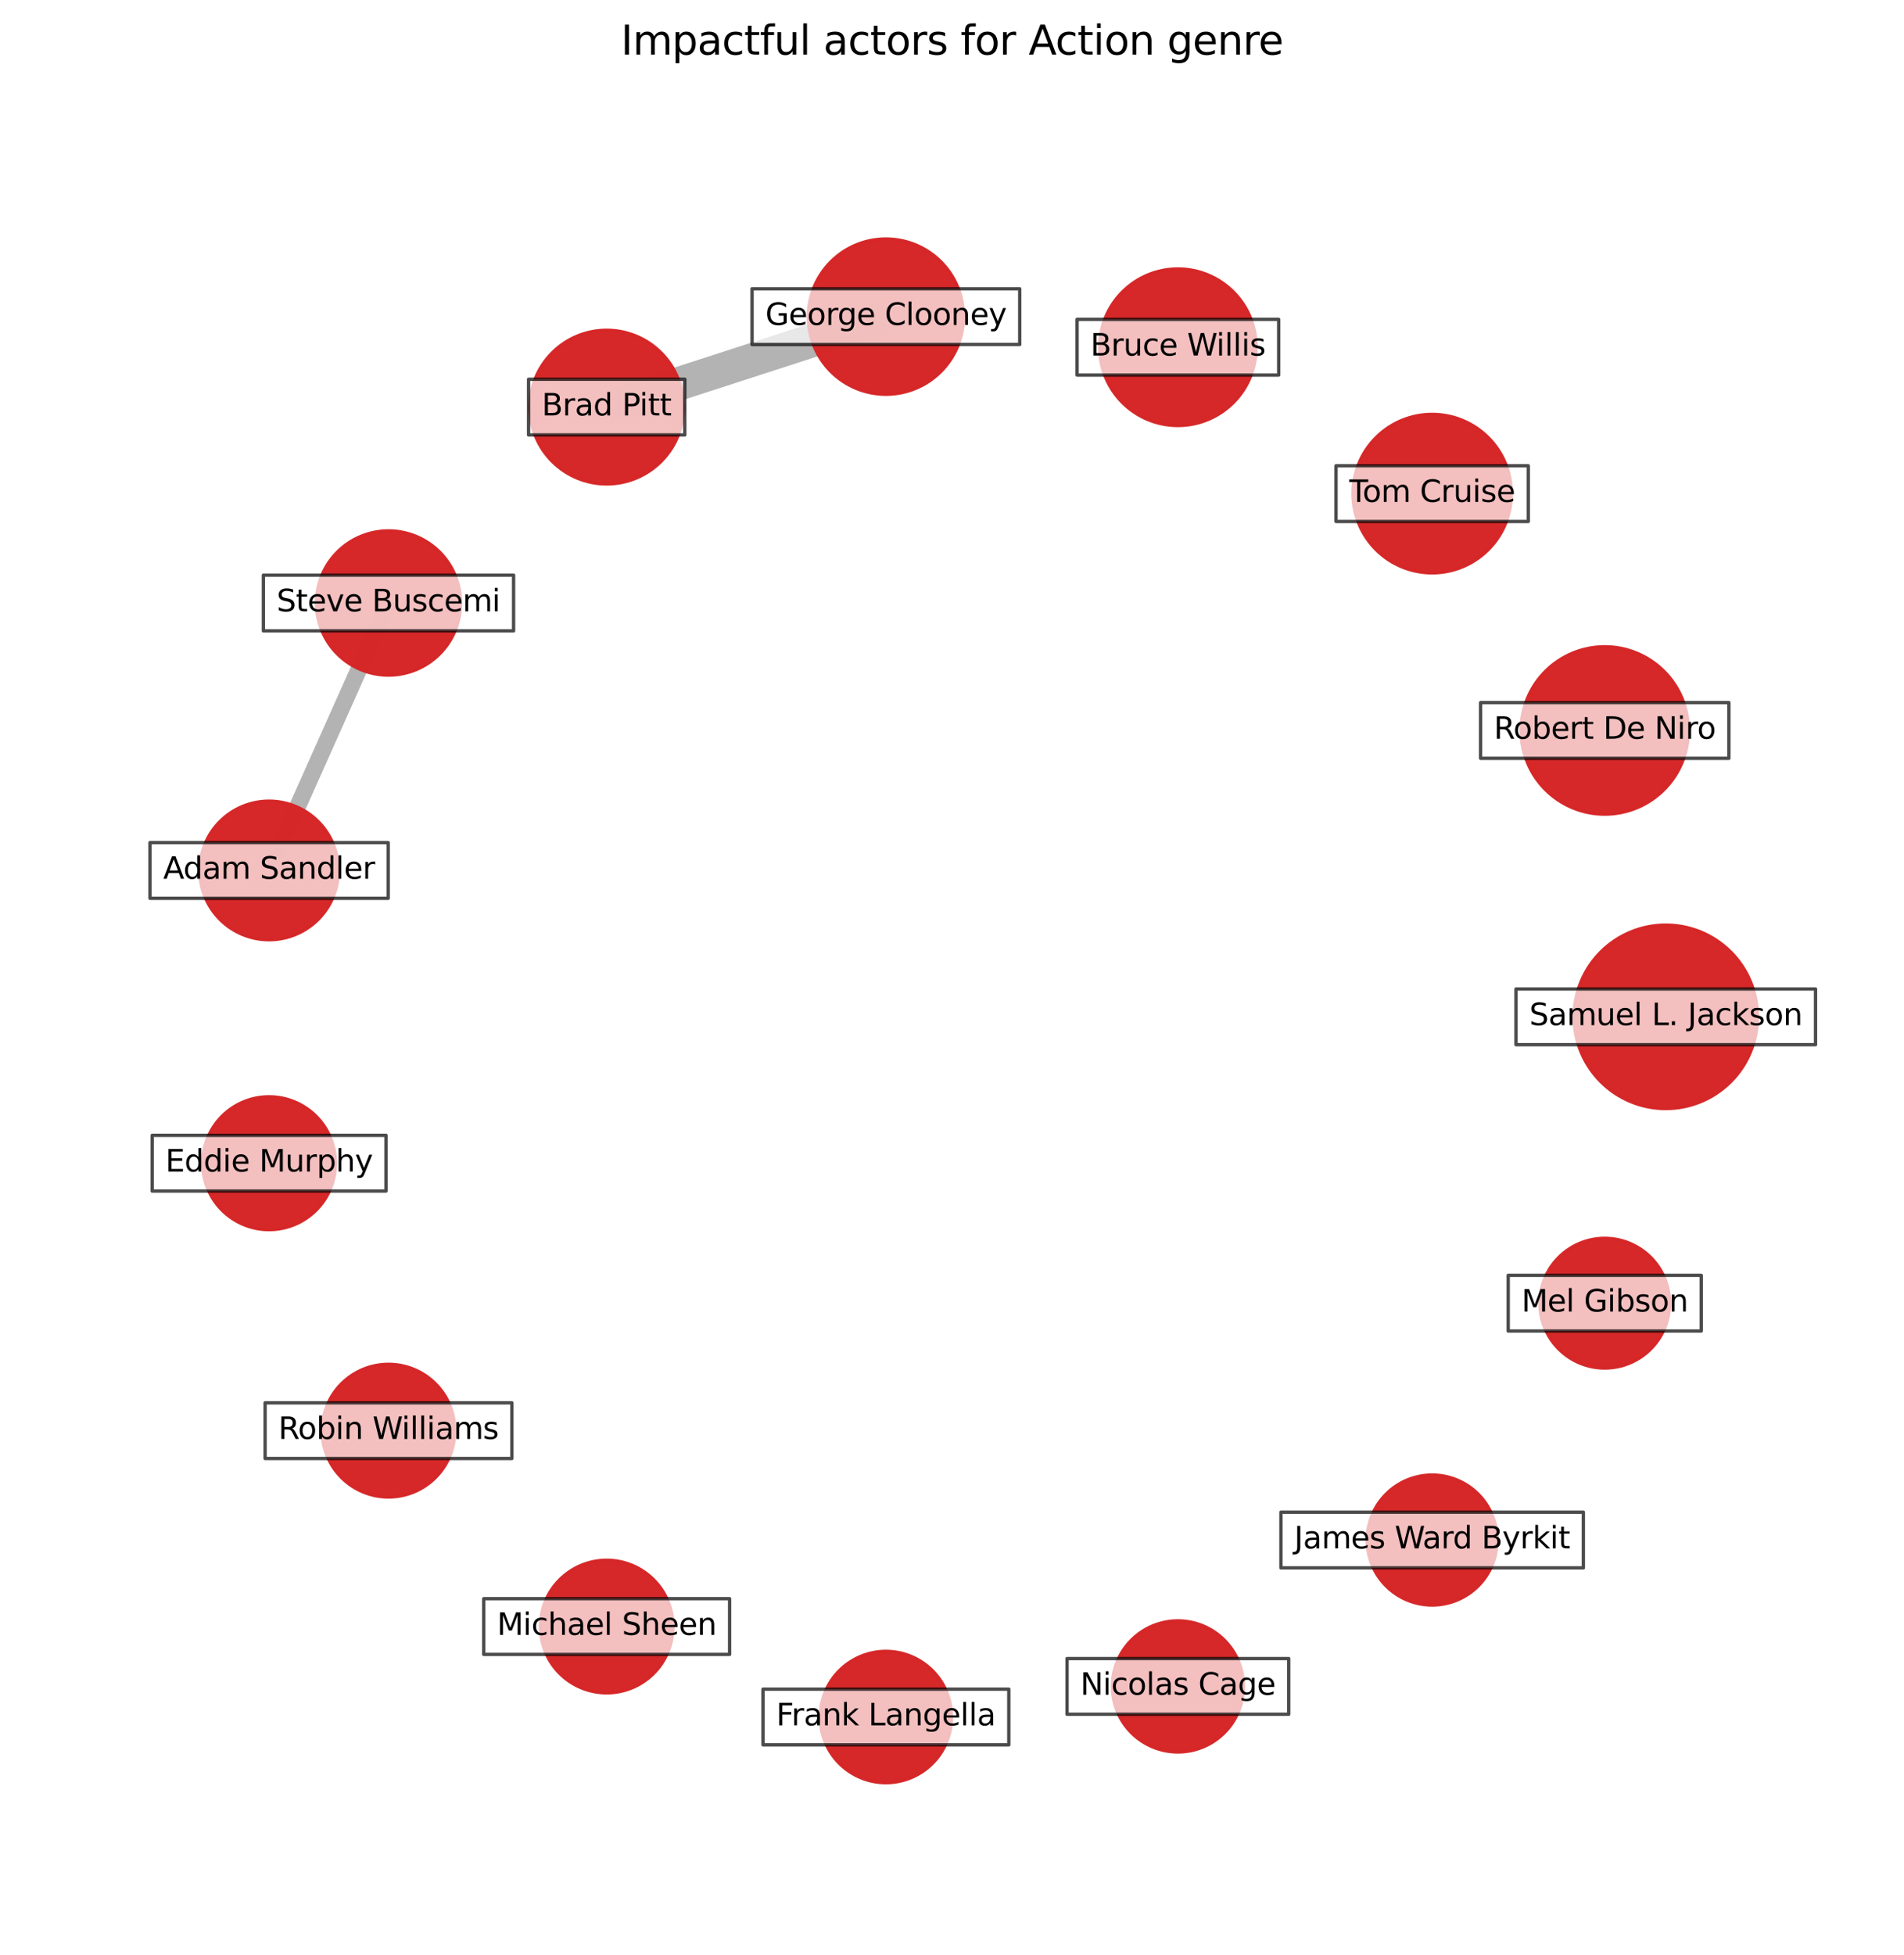 <?xml version="1.0" encoding="utf-8" standalone="no"?>
<!DOCTYPE svg PUBLIC "-//W3C//DTD SVG 1.1//EN"
  "http://www.w3.org/Graphics/SVG/1.1/DTD/svg11.dtd">
<svg xmlns:xlink="http://www.w3.org/1999/xlink" width="568.8pt" height="583.918pt" viewBox="0 0 568.8 583.918" xmlns="http://www.w3.org/2000/svg" version="1.1">
 <defs>
  <style type="text/css">*{stroke-linejoin: round; stroke-linecap: butt}</style>
 </defs>
 <g id="figure_1">
  <g id="patch_1">
   <path d="M 0 583.918 
L 568.8 583.918 
L 568.8 0 
L 0 0 
z
" style="fill: #ffffff"/>
  </g>
  <g id="axes_1">
   <g id="LineCollection_1">
    <path d="M 264.654 94.557 
L 181.238 121.573 
" clip-path="url(#pc0c4e4e142)" style="fill: none; stroke: #000000; stroke-opacity: 0.3; stroke-width: 10"/>
    <path d="M 116.057 180.072 
L 80.383 259.94 
" clip-path="url(#pc0c4e4e142)" style="fill: none; stroke: #000000; stroke-opacity: 0.3; stroke-width: 5"/>
   </g>
   <g id="PathCollection_1">
    <path d="M 497.631 331.039 
C 504.894 331.039 511.86 328.153 516.996 323.018 
C 522.131 317.882 525.017 310.916 525.017 303.653 
C 525.017 296.39 522.131 289.423 516.996 284.288 
C 511.86 279.152 504.894 276.267 497.631 276.267 
C 490.368 276.267 483.401 279.152 478.266 284.288 
C 473.13 289.423 470.245 296.39 470.245 303.653 
C 470.245 310.916 473.13 317.882 478.266 323.018 
C 483.401 328.153 490.368 331.039 497.631 331.039 
z
" clip-path="url(#pc0c4e4e142)" style="fill: #d62728; fill-opacity: 0.99; stroke: #d62728; stroke-opacity: 0.99"/>
    <path d="M 479.395 243.129 
C 486.023 243.129 492.38 240.495 497.067 235.809 
C 501.753 231.122 504.386 224.765 504.386 218.137 
C 504.386 211.509 501.753 205.152 497.067 200.466 
C 492.38 195.779 486.023 193.146 479.395 193.146 
C 472.767 193.146 466.41 195.779 461.723 200.466 
C 457.037 205.152 454.404 211.509 454.404 218.137 
C 454.404 224.765 457.037 231.122 461.723 235.809 
C 466.41 240.495 472.767 243.129 479.395 243.129 
z
" clip-path="url(#pc0c4e4e142)" style="fill: #d62728; fill-opacity: 0.99; stroke: #d62728; stroke-opacity: 0.99"/>
    <path d="M 427.841 171.068 
C 434.116 171.068 440.134 168.575 444.571 164.138 
C 449.008 159.701 451.501 153.683 451.501 147.408 
C 451.501 141.133 449.008 135.115 444.571 130.678 
C 440.134 126.241 434.116 123.748 427.841 123.748 
C 421.566 123.748 415.548 126.241 411.111 130.678 
C 406.674 135.115 404.181 141.133 404.181 147.408 
C 404.181 153.683 406.674 159.701 411.111 164.138 
C 415.548 168.575 421.566 171.068 427.841 171.068 
z
" clip-path="url(#pc0c4e4e142)" style="fill: #d62728; fill-opacity: 0.99; stroke: #d62728; stroke-opacity: 0.99"/>
    <path d="M 351.883 127.069 
C 358.082 127.069 364.027 124.606 368.411 120.223 
C 372.794 115.84 375.257 109.894 375.257 103.695 
C 375.257 97.496 372.794 91.55 368.411 87.167 
C 364.027 82.784 358.082 80.321 351.883 80.321 
C 345.684 80.321 339.738 82.784 335.355 87.167 
C 330.972 91.55 328.509 97.496 328.509 103.695 
C 328.509 109.894 330.972 115.84 335.355 120.223 
C 339.738 124.606 345.684 127.069 351.883 127.069 
z
" clip-path="url(#pc0c4e4e142)" style="fill: #d62728; fill-opacity: 0.99; stroke: #d62728; stroke-opacity: 0.99"/>
    <path d="M 264.654 117.738 
C 270.802 117.738 276.699 115.295 281.046 110.948 
C 285.393 106.601 287.835 100.704 287.835 94.557 
C 287.835 88.409 285.393 82.512 281.046 78.165 
C 276.699 73.818 270.802 71.375 264.654 71.375 
C 258.506 71.375 252.61 73.818 248.262 78.165 
C 243.915 82.512 241.473 88.409 241.473 94.557 
C 241.473 100.704 243.915 106.601 248.262 110.948 
C 252.61 115.295 258.506 117.738 264.654 117.738 
z
" clip-path="url(#pc0c4e4e142)" style="fill: #d62728; fill-opacity: 0.99; stroke: #d62728; stroke-opacity: 0.99"/>
    <path d="M 181.238 144.517 
C 187.323 144.517 193.159 142.099 197.462 137.797 
C 201.765 133.494 204.182 127.658 204.182 121.573 
C 204.182 115.488 201.765 109.651 197.462 105.349 
C 193.159 101.046 187.323 98.628 181.238 98.628 
C 175.153 98.628 169.316 101.046 165.014 105.349 
C 160.711 109.651 158.294 115.488 158.294 121.573 
C 158.294 127.658 160.711 133.494 165.014 137.797 
C 169.316 142.099 175.153 144.517 181.238 144.517 
z
" clip-path="url(#pc0c4e4e142)" style="fill: #d62728; fill-opacity: 0.99; stroke: #d62728; stroke-opacity: 0.99"/>
    <path d="M 116.057 201.604 
C 121.768 201.604 127.245 199.336 131.283 195.298 
C 135.321 191.26 137.59 185.783 137.59 180.072 
C 137.59 174.362 135.321 168.884 131.283 164.846 
C 127.245 160.808 121.768 158.54 116.057 158.54 
C 110.347 158.54 104.87 160.808 100.832 164.846 
C 96.794 168.884 94.525 174.362 94.525 180.072 
C 94.525 185.783 96.794 191.26 100.832 195.298 
C 104.87 199.336 110.347 201.604 116.057 201.604 
z
" clip-path="url(#pc0c4e4e142)" style="fill: #d62728; fill-opacity: 0.99; stroke: #d62728; stroke-opacity: 0.99"/>
    <path d="M 80.383 280.627 
C 85.869 280.627 91.132 278.448 95.011 274.568 
C 98.891 270.689 101.07 265.426 101.07 259.94 
C 101.07 254.453 98.891 249.191 95.011 245.311 
C 91.132 241.432 85.869 239.252 80.383 239.252 
C 74.896 239.252 69.634 241.432 65.754 245.311 
C 61.875 249.191 59.695 254.453 59.695 259.94 
C 59.695 265.426 61.875 270.689 65.754 274.568 
C 69.634 278.448 74.896 280.627 80.383 280.627 
z
" clip-path="url(#pc0c4e4e142)" style="fill: #d62728; fill-opacity: 0.99; stroke: #d62728; stroke-opacity: 0.99"/>
    <path d="M 80.383 367.199 
C 85.643 367.199 90.688 365.109 94.407 361.39 
C 98.126 357.671 100.216 352.626 100.216 347.366 
C 100.216 342.106 98.126 337.061 94.407 333.342 
C 90.688 329.622 85.643 327.533 80.383 327.533 
C 75.123 327.533 70.078 329.622 66.359 333.342 
C 62.639 337.061 60.55 342.106 60.55 347.366 
C 60.55 352.626 62.639 357.671 66.359 361.39 
C 70.078 365.109 75.123 367.199 80.383 367.199 
z
" clip-path="url(#pc0c4e4e142)" style="fill: #d62728; fill-opacity: 0.99; stroke: #d62728; stroke-opacity: 0.99"/>
    <path d="M 116.057 447.041 
C 121.31 447.041 126.349 444.954 130.064 441.24 
C 133.778 437.525 135.865 432.486 135.865 427.233 
C 135.865 421.98 133.778 416.942 130.064 413.227 
C 126.349 409.513 121.31 407.425 116.057 407.425 
C 110.804 407.425 105.766 409.513 102.051 413.227 
C 98.337 416.942 96.249 421.98 96.249 427.233 
C 96.249 432.486 98.337 437.525 102.051 441.24 
C 105.766 444.954 110.804 447.041 116.057 447.041 
z
" clip-path="url(#pc0c4e4e142)" style="fill: #d62728; fill-opacity: 0.99; stroke: #d62728; stroke-opacity: 0.99"/>
    <path d="M 181.238 505.526 
C 186.487 505.526 191.522 503.441 195.234 499.729 
C 198.946 496.017 201.031 490.982 201.031 485.733 
C 201.031 480.484 198.946 475.449 195.234 471.737 
C 191.522 468.025 186.487 465.939 181.238 465.939 
C 175.989 465.939 170.954 468.025 167.242 471.737 
C 163.53 475.449 161.445 480.484 161.445 485.733 
C 161.445 490.982 163.53 496.017 167.242 499.729 
C 170.954 503.441 175.989 505.526 181.238 505.526 
z
" clip-path="url(#pc0c4e4e142)" style="fill: #d62728; fill-opacity: 0.99; stroke: #d62728; stroke-opacity: 0.99"/>
    <path d="M 264.654 532.355 
C 269.854 532.355 274.841 530.289 278.518 526.612 
C 282.194 522.936 284.26 517.948 284.26 512.749 
C 284.26 507.549 282.194 502.562 278.518 498.885 
C 274.841 495.209 269.854 493.143 264.654 493.143 
C 259.455 493.143 254.467 495.209 250.791 498.885 
C 247.114 502.562 245.048 507.549 245.048 512.749 
C 245.048 517.948 247.114 522.936 250.791 526.612 
C 254.467 530.289 259.455 532.355 264.654 532.355 
z
" clip-path="url(#pc0c4e4e142)" style="fill: #d62728; fill-opacity: 0.99; stroke: #d62728; stroke-opacity: 0.99"/>
    <path d="M 351.883 523.184 
C 357.074 523.184 362.053 521.122 365.724 517.451 
C 369.394 513.781 371.457 508.801 371.457 503.61 
C 371.457 498.419 369.394 493.44 365.724 489.77 
C 362.053 486.099 357.074 484.037 351.883 484.037 
C 346.692 484.037 341.713 486.099 338.042 489.77 
C 334.371 493.44 332.309 498.419 332.309 503.61 
C 332.309 508.801 334.371 513.781 338.042 517.451 
C 341.713 521.122 346.692 523.184 351.883 523.184 
z
" clip-path="url(#pc0c4e4e142)" style="fill: #d62728; fill-opacity: 0.99; stroke: #d62728; stroke-opacity: 0.99"/>
    <path d="M 427.841 479.303 
C 432.987 479.303 437.924 477.258 441.563 473.619 
C 445.202 469.98 447.246 465.044 447.246 459.897 
C 447.246 454.751 445.202 449.815 441.563 446.176 
C 437.924 442.537 432.987 440.492 427.841 440.492 
C 422.695 440.492 417.758 442.537 414.119 446.176 
C 410.48 449.815 408.436 454.751 408.436 459.897 
C 408.436 465.044 410.48 469.98 414.119 473.619 
C 417.758 477.258 422.695 479.303 427.841 479.303 
z
" clip-path="url(#pc0c4e4e142)" style="fill: #d62728; fill-opacity: 0.99; stroke: #d62728; stroke-opacity: 0.99"/>
    <path d="M 479.395 408.533 
C 484.531 408.533 489.457 406.493 493.088 402.861 
C 496.72 399.23 498.76 394.304 498.76 389.168 
C 498.76 384.033 496.72 379.107 493.088 375.475 
C 489.457 371.844 484.531 369.803 479.395 369.803 
C 474.259 369.803 469.333 371.844 465.702 375.475 
C 462.071 379.107 460.03 384.033 460.03 389.168 
C 460.03 394.304 462.071 399.23 465.702 402.861 
C 469.333 406.493 474.259 408.533 479.395 408.533 
z
" clip-path="url(#pc0c4e4e142)" style="fill: #d62728; fill-opacity: 0.99; stroke: #d62728; stroke-opacity: 0.99"/>
   </g>
   <g id="text_1">
    <g id="patch_2">
     <path d="M 452.89 311.968 
L 542.372 311.968 
L 542.372 295.338 
L 452.89 295.338 
z
" clip-path="url(#pc0c4e4e142)" style="fill: #ffffff; opacity: 0.7; stroke: #000000; stroke-linejoin: miter"/>
    </g>
    <g clip-path="url(#pc0c4e4e142)">
     <!-- Samuel L. Jackson -->
     <g transform="translate(456.85 306.136)scale(0.09 -0.09)">
      <defs>
       <path id="DejaVuSans-53" d="M 3425 4513 
L 3425 3897 
Q 3066 4069 2747 4153 
Q 2428 4238 2131 4238 
Q 1616 4238 1336 4038 
Q 1056 3838 1056 3469 
Q 1056 3159 1242 3001 
Q 1428 2844 1947 2747 
L 2328 2669 
Q 3034 2534 3370 2195 
Q 3706 1856 3706 1288 
Q 3706 609 3251 259 
Q 2797 -91 1919 -91 
Q 1588 -91 1214 -16 
Q 841 59 441 206 
L 441 856 
Q 825 641 1194 531 
Q 1563 422 1919 422 
Q 2459 422 2753 634 
Q 3047 847 3047 1241 
Q 3047 1584 2836 1778 
Q 2625 1972 2144 2069 
L 1759 2144 
Q 1053 2284 737 2584 
Q 422 2884 422 3419 
Q 422 4038 858 4394 
Q 1294 4750 2059 4750 
Q 2388 4750 2728 4690 
Q 3069 4631 3425 4513 
z
" transform="scale(0.016)"/>
       <path id="DejaVuSans-61" d="M 2194 1759 
Q 1497 1759 1228 1600 
Q 959 1441 959 1056 
Q 959 750 1161 570 
Q 1363 391 1709 391 
Q 2188 391 2477 730 
Q 2766 1069 2766 1631 
L 2766 1759 
L 2194 1759 
z
M 3341 1997 
L 3341 0 
L 2766 0 
L 2766 531 
Q 2569 213 2275 61 
Q 1981 -91 1556 -91 
Q 1019 -91 701 211 
Q 384 513 384 1019 
Q 384 1609 779 1909 
Q 1175 2209 1959 2209 
L 2766 2209 
L 2766 2266 
Q 2766 2663 2505 2880 
Q 2244 3097 1772 3097 
Q 1472 3097 1187 3025 
Q 903 2953 641 2809 
L 641 3341 
Q 956 3463 1253 3523 
Q 1550 3584 1831 3584 
Q 2591 3584 2966 3190 
Q 3341 2797 3341 1997 
z
" transform="scale(0.016)"/>
       <path id="DejaVuSans-6d" d="M 3328 2828 
Q 3544 3216 3844 3400 
Q 4144 3584 4550 3584 
Q 5097 3584 5394 3201 
Q 5691 2819 5691 2113 
L 5691 0 
L 5113 0 
L 5113 2094 
Q 5113 2597 4934 2840 
Q 4756 3084 4391 3084 
Q 3944 3084 3684 2787 
Q 3425 2491 3425 1978 
L 3425 0 
L 2847 0 
L 2847 2094 
Q 2847 2600 2669 2842 
Q 2491 3084 2119 3084 
Q 1678 3084 1418 2786 
Q 1159 2488 1159 1978 
L 1159 0 
L 581 0 
L 581 3500 
L 1159 3500 
L 1159 2956 
Q 1356 3278 1631 3431 
Q 1906 3584 2284 3584 
Q 2666 3584 2933 3390 
Q 3200 3197 3328 2828 
z
" transform="scale(0.016)"/>
       <path id="DejaVuSans-75" d="M 544 1381 
L 544 3500 
L 1119 3500 
L 1119 1403 
Q 1119 906 1312 657 
Q 1506 409 1894 409 
Q 2359 409 2629 706 
Q 2900 1003 2900 1516 
L 2900 3500 
L 3475 3500 
L 3475 0 
L 2900 0 
L 2900 538 
Q 2691 219 2414 64 
Q 2138 -91 1772 -91 
Q 1169 -91 856 284 
Q 544 659 544 1381 
z
M 1991 3584 
L 1991 3584 
z
" transform="scale(0.016)"/>
       <path id="DejaVuSans-65" d="M 3597 1894 
L 3597 1613 
L 953 1613 
Q 991 1019 1311 708 
Q 1631 397 2203 397 
Q 2534 397 2845 478 
Q 3156 559 3463 722 
L 3463 178 
Q 3153 47 2828 -22 
Q 2503 -91 2169 -91 
Q 1331 -91 842 396 
Q 353 884 353 1716 
Q 353 2575 817 3079 
Q 1281 3584 2069 3584 
Q 2775 3584 3186 3129 
Q 3597 2675 3597 1894 
z
M 3022 2063 
Q 3016 2534 2758 2815 
Q 2500 3097 2075 3097 
Q 1594 3097 1305 2825 
Q 1016 2553 972 2059 
L 3022 2063 
z
" transform="scale(0.016)"/>
       <path id="DejaVuSans-6c" d="M 603 4863 
L 1178 4863 
L 1178 0 
L 603 0 
L 603 4863 
z
" transform="scale(0.016)"/>
       <path id="DejaVuSans-20" transform="scale(0.016)"/>
       <path id="DejaVuSans-4c" d="M 628 4666 
L 1259 4666 
L 1259 531 
L 3531 531 
L 3531 0 
L 628 0 
L 628 4666 
z
" transform="scale(0.016)"/>
       <path id="DejaVuSans-2e" d="M 684 794 
L 1344 794 
L 1344 0 
L 684 0 
L 684 794 
z
" transform="scale(0.016)"/>
       <path id="DejaVuSans-4a" d="M 628 4666 
L 1259 4666 
L 1259 325 
Q 1259 -519 939 -900 
Q 619 -1281 -91 -1281 
L -331 -1281 
L -331 -750 
L -134 -750 
Q 284 -750 456 -515 
Q 628 -281 628 325 
L 628 4666 
z
" transform="scale(0.016)"/>
       <path id="DejaVuSans-63" d="M 3122 3366 
L 3122 2828 
Q 2878 2963 2633 3030 
Q 2388 3097 2138 3097 
Q 1578 3097 1268 2742 
Q 959 2388 959 1747 
Q 959 1106 1268 751 
Q 1578 397 2138 397 
Q 2388 397 2633 464 
Q 2878 531 3122 666 
L 3122 134 
Q 2881 22 2623 -34 
Q 2366 -91 2075 -91 
Q 1284 -91 818 406 
Q 353 903 353 1747 
Q 353 2603 823 3093 
Q 1294 3584 2113 3584 
Q 2378 3584 2631 3529 
Q 2884 3475 3122 3366 
z
" transform="scale(0.016)"/>
       <path id="DejaVuSans-6b" d="M 581 4863 
L 1159 4863 
L 1159 1991 
L 2875 3500 
L 3609 3500 
L 1753 1863 
L 3688 0 
L 2938 0 
L 1159 1709 
L 1159 0 
L 581 0 
L 581 4863 
z
" transform="scale(0.016)"/>
       <path id="DejaVuSans-73" d="M 2834 3397 
L 2834 2853 
Q 2591 2978 2328 3040 
Q 2066 3103 1784 3103 
Q 1356 3103 1142 2972 
Q 928 2841 928 2578 
Q 928 2378 1081 2264 
Q 1234 2150 1697 2047 
L 1894 2003 
Q 2506 1872 2764 1633 
Q 3022 1394 3022 966 
Q 3022 478 2636 193 
Q 2250 -91 1575 -91 
Q 1294 -91 989 -36 
Q 684 19 347 128 
L 347 722 
Q 666 556 975 473 
Q 1284 391 1588 391 
Q 1994 391 2212 530 
Q 2431 669 2431 922 
Q 2431 1156 2273 1281 
Q 2116 1406 1581 1522 
L 1381 1569 
Q 847 1681 609 1914 
Q 372 2147 372 2553 
Q 372 3047 722 3315 
Q 1072 3584 1716 3584 
Q 2034 3584 2315 3537 
Q 2597 3491 2834 3397 
z
" transform="scale(0.016)"/>
       <path id="DejaVuSans-6f" d="M 1959 3097 
Q 1497 3097 1228 2736 
Q 959 2375 959 1747 
Q 959 1119 1226 758 
Q 1494 397 1959 397 
Q 2419 397 2687 759 
Q 2956 1122 2956 1747 
Q 2956 2369 2687 2733 
Q 2419 3097 1959 3097 
z
M 1959 3584 
Q 2709 3584 3137 3096 
Q 3566 2609 3566 1747 
Q 3566 888 3137 398 
Q 2709 -91 1959 -91 
Q 1206 -91 779 398 
Q 353 888 353 1747 
Q 353 2609 779 3096 
Q 1206 3584 1959 3584 
z
" transform="scale(0.016)"/>
       <path id="DejaVuSans-6e" d="M 3513 2113 
L 3513 0 
L 2938 0 
L 2938 2094 
Q 2938 2591 2744 2837 
Q 2550 3084 2163 3084 
Q 1697 3084 1428 2787 
Q 1159 2491 1159 1978 
L 1159 0 
L 581 0 
L 581 3500 
L 1159 3500 
L 1159 2956 
Q 1366 3272 1645 3428 
Q 1925 3584 2291 3584 
Q 2894 3584 3203 3211 
Q 3513 2838 3513 2113 
z
" transform="scale(0.016)"/>
      </defs>
      <use xlink:href="#DejaVuSans-53"/>
      <use xlink:href="#DejaVuSans-61" x="63.477"/>
      <use xlink:href="#DejaVuSans-6d" x="124.756"/>
      <use xlink:href="#DejaVuSans-75" x="222.168"/>
      <use xlink:href="#DejaVuSans-65" x="285.547"/>
      <use xlink:href="#DejaVuSans-6c" x="347.07"/>
      <use xlink:href="#DejaVuSans-20" x="374.854"/>
      <use xlink:href="#DejaVuSans-4c" x="406.641"/>
      <use xlink:href="#DejaVuSans-2e" x="462.354"/>
      <use xlink:href="#DejaVuSans-20" x="494.141"/>
      <use xlink:href="#DejaVuSans-4a" x="525.928"/>
      <use xlink:href="#DejaVuSans-61" x="555.42"/>
      <use xlink:href="#DejaVuSans-63" x="616.699"/>
      <use xlink:href="#DejaVuSans-6b" x="671.68"/>
      <use xlink:href="#DejaVuSans-73" x="729.59"/>
      <use xlink:href="#DejaVuSans-6f" x="781.689"/>
      <use xlink:href="#DejaVuSans-6e" x="842.871"/>
     </g>
    </g>
   </g>
   <g id="text_2">
    <g id="patch_3">
     <path d="M 442.304 226.452 
L 516.486 226.452 
L 516.486 209.822 
L 442.304 209.822 
z
" clip-path="url(#pc0c4e4e142)" style="fill: #ffffff; opacity: 0.7; stroke: #000000; stroke-linejoin: miter"/>
    </g>
    <g clip-path="url(#pc0c4e4e142)">
     <!-- Robert De Niro -->
     <g transform="translate(446.264 220.621)scale(0.09 -0.09)">
      <defs>
       <path id="DejaVuSans-52" d="M 2841 2188 
Q 3044 2119 3236 1894 
Q 3428 1669 3622 1275 
L 4263 0 
L 3584 0 
L 2988 1197 
Q 2756 1666 2539 1819 
Q 2322 1972 1947 1972 
L 1259 1972 
L 1259 0 
L 628 0 
L 628 4666 
L 2053 4666 
Q 2853 4666 3247 4331 
Q 3641 3997 3641 3322 
Q 3641 2881 3436 2590 
Q 3231 2300 2841 2188 
z
M 1259 4147 
L 1259 2491 
L 2053 2491 
Q 2509 2491 2742 2702 
Q 2975 2913 2975 3322 
Q 2975 3731 2742 3939 
Q 2509 4147 2053 4147 
L 1259 4147 
z
" transform="scale(0.016)"/>
       <path id="DejaVuSans-62" d="M 3116 1747 
Q 3116 2381 2855 2742 
Q 2594 3103 2138 3103 
Q 1681 3103 1420 2742 
Q 1159 2381 1159 1747 
Q 1159 1113 1420 752 
Q 1681 391 2138 391 
Q 2594 391 2855 752 
Q 3116 1113 3116 1747 
z
M 1159 2969 
Q 1341 3281 1617 3432 
Q 1894 3584 2278 3584 
Q 2916 3584 3314 3078 
Q 3713 2572 3713 1747 
Q 3713 922 3314 415 
Q 2916 -91 2278 -91 
Q 1894 -91 1617 61 
Q 1341 213 1159 525 
L 1159 0 
L 581 0 
L 581 4863 
L 1159 4863 
L 1159 2969 
z
" transform="scale(0.016)"/>
       <path id="DejaVuSans-72" d="M 2631 2963 
Q 2534 3019 2420 3045 
Q 2306 3072 2169 3072 
Q 1681 3072 1420 2755 
Q 1159 2438 1159 1844 
L 1159 0 
L 581 0 
L 581 3500 
L 1159 3500 
L 1159 2956 
Q 1341 3275 1631 3429 
Q 1922 3584 2338 3584 
Q 2397 3584 2469 3576 
Q 2541 3569 2628 3553 
L 2631 2963 
z
" transform="scale(0.016)"/>
       <path id="DejaVuSans-74" d="M 1172 4494 
L 1172 3500 
L 2356 3500 
L 2356 3053 
L 1172 3053 
L 1172 1153 
Q 1172 725 1289 603 
Q 1406 481 1766 481 
L 2356 481 
L 2356 0 
L 1766 0 
Q 1100 0 847 248 
Q 594 497 594 1153 
L 594 3053 
L 172 3053 
L 172 3500 
L 594 3500 
L 594 4494 
L 1172 4494 
z
" transform="scale(0.016)"/>
       <path id="DejaVuSans-44" d="M 1259 4147 
L 1259 519 
L 2022 519 
Q 2988 519 3436 956 
Q 3884 1394 3884 2338 
Q 3884 3275 3436 3711 
Q 2988 4147 2022 4147 
L 1259 4147 
z
M 628 4666 
L 1925 4666 
Q 3281 4666 3915 4102 
Q 4550 3538 4550 2338 
Q 4550 1131 3912 565 
Q 3275 0 1925 0 
L 628 0 
L 628 4666 
z
" transform="scale(0.016)"/>
       <path id="DejaVuSans-4e" d="M 628 4666 
L 1478 4666 
L 3547 763 
L 3547 4666 
L 4159 4666 
L 4159 0 
L 3309 0 
L 1241 3903 
L 1241 0 
L 628 0 
L 628 4666 
z
" transform="scale(0.016)"/>
       <path id="DejaVuSans-69" d="M 603 3500 
L 1178 3500 
L 1178 0 
L 603 0 
L 603 3500 
z
M 603 4863 
L 1178 4863 
L 1178 4134 
L 603 4134 
L 603 4863 
z
" transform="scale(0.016)"/>
      </defs>
      <use xlink:href="#DejaVuSans-52"/>
      <use xlink:href="#DejaVuSans-6f" x="64.982"/>
      <use xlink:href="#DejaVuSans-62" x="126.164"/>
      <use xlink:href="#DejaVuSans-65" x="189.641"/>
      <use xlink:href="#DejaVuSans-72" x="251.164"/>
      <use xlink:href="#DejaVuSans-74" x="292.277"/>
      <use xlink:href="#DejaVuSans-20" x="331.486"/>
      <use xlink:href="#DejaVuSans-44" x="363.273"/>
      <use xlink:href="#DejaVuSans-65" x="440.275"/>
      <use xlink:href="#DejaVuSans-20" x="501.799"/>
      <use xlink:href="#DejaVuSans-4e" x="533.586"/>
      <use xlink:href="#DejaVuSans-69" x="608.391"/>
      <use xlink:href="#DejaVuSans-72" x="636.174"/>
      <use xlink:href="#DejaVuSans-6f" x="675.037"/>
     </g>
    </g>
   </g>
   <g id="text_3">
    <g id="patch_4">
     <path d="M 399.123 155.723 
L 456.559 155.723 
L 456.559 139.093 
L 399.123 139.093 
z
" clip-path="url(#pc0c4e4e142)" style="fill: #ffffff; opacity: 0.7; stroke: #000000; stroke-linejoin: miter"/>
    </g>
    <g clip-path="url(#pc0c4e4e142)">
     <!-- Tom Cruise -->
     <g transform="translate(403.083 149.891)scale(0.09 -0.09)">
      <defs>
       <path id="DejaVuSans-54" d="M -19 4666 
L 3928 4666 
L 3928 4134 
L 2272 4134 
L 2272 0 
L 1638 0 
L 1638 4134 
L -19 4134 
L -19 4666 
z
" transform="scale(0.016)"/>
       <path id="DejaVuSans-43" d="M 4122 4306 
L 4122 3641 
Q 3803 3938 3442 4084 
Q 3081 4231 2675 4231 
Q 1875 4231 1450 3742 
Q 1025 3253 1025 2328 
Q 1025 1406 1450 917 
Q 1875 428 2675 428 
Q 3081 428 3442 575 
Q 3803 722 4122 1019 
L 4122 359 
Q 3791 134 3420 21 
Q 3050 -91 2638 -91 
Q 1578 -91 968 557 
Q 359 1206 359 2328 
Q 359 3453 968 4101 
Q 1578 4750 2638 4750 
Q 3056 4750 3426 4639 
Q 3797 4528 4122 4306 
z
" transform="scale(0.016)"/>
      </defs>
      <use xlink:href="#DejaVuSans-54"/>
      <use xlink:href="#DejaVuSans-6f" x="44.084"/>
      <use xlink:href="#DejaVuSans-6d" x="105.266"/>
      <use xlink:href="#DejaVuSans-20" x="202.678"/>
      <use xlink:href="#DejaVuSans-43" x="234.465"/>
      <use xlink:href="#DejaVuSans-72" x="304.289"/>
      <use xlink:href="#DejaVuSans-75" x="345.402"/>
      <use xlink:href="#DejaVuSans-69" x="408.781"/>
      <use xlink:href="#DejaVuSans-73" x="436.564"/>
      <use xlink:href="#DejaVuSans-65" x="488.664"/>
     </g>
    </g>
   </g>
   <g id="text_4">
    <g id="patch_5">
     <path d="M 321.767 112.01 
L 381.998 112.01 
L 381.998 95.38 
L 321.767 95.38 
z
" clip-path="url(#pc0c4e4e142)" style="fill: #ffffff; opacity: 0.7; stroke: #000000; stroke-linejoin: miter"/>
    </g>
    <g clip-path="url(#pc0c4e4e142)">
     <!-- Bruce Willis -->
     <g transform="translate(325.727 106.178)scale(0.09 -0.09)">
      <defs>
       <path id="DejaVuSans-42" d="M 1259 2228 
L 1259 519 
L 2272 519 
Q 2781 519 3026 730 
Q 3272 941 3272 1375 
Q 3272 1813 3026 2020 
Q 2781 2228 2272 2228 
L 1259 2228 
z
M 1259 4147 
L 1259 2741 
L 2194 2741 
Q 2656 2741 2882 2914 
Q 3109 3088 3109 3444 
Q 3109 3797 2882 3972 
Q 2656 4147 2194 4147 
L 1259 4147 
z
M 628 4666 
L 2241 4666 
Q 2963 4666 3353 4366 
Q 3744 4066 3744 3513 
Q 3744 3084 3544 2831 
Q 3344 2578 2956 2516 
Q 3422 2416 3680 2098 
Q 3938 1781 3938 1306 
Q 3938 681 3513 340 
Q 3088 0 2303 0 
L 628 0 
L 628 4666 
z
" transform="scale(0.016)"/>
       <path id="DejaVuSans-57" d="M 213 4666 
L 850 4666 
L 1831 722 
L 2809 4666 
L 3519 4666 
L 4500 722 
L 5478 4666 
L 6119 4666 
L 4947 0 
L 4153 0 
L 3169 4050 
L 2175 0 
L 1381 0 
L 213 4666 
z
" transform="scale(0.016)"/>
      </defs>
      <use xlink:href="#DejaVuSans-42"/>
      <use xlink:href="#DejaVuSans-72" x="68.604"/>
      <use xlink:href="#DejaVuSans-75" x="109.717"/>
      <use xlink:href="#DejaVuSans-63" x="173.096"/>
      <use xlink:href="#DejaVuSans-65" x="228.076"/>
      <use xlink:href="#DejaVuSans-20" x="289.6"/>
      <use xlink:href="#DejaVuSans-57" x="321.387"/>
      <use xlink:href="#DejaVuSans-69" x="418.014"/>
      <use xlink:href="#DejaVuSans-6c" x="445.797"/>
      <use xlink:href="#DejaVuSans-6c" x="473.58"/>
      <use xlink:href="#DejaVuSans-69" x="501.363"/>
      <use xlink:href="#DejaVuSans-73" x="529.146"/>
     </g>
    </g>
   </g>
   <g id="text_5">
    <g id="patch_6">
     <path d="M 224.674 102.872 
L 304.634 102.872 
L 304.634 86.241 
L 224.674 86.241 
z
" clip-path="url(#pc0c4e4e142)" style="fill: #ffffff; opacity: 0.7; stroke: #000000; stroke-linejoin: miter"/>
    </g>
    <g clip-path="url(#pc0c4e4e142)">
     <!-- George Clooney -->
     <g transform="translate(228.634 97.04)scale(0.09 -0.09)">
      <defs>
       <path id="DejaVuSans-47" d="M 3809 666 
L 3809 1919 
L 2778 1919 
L 2778 2438 
L 4434 2438 
L 4434 434 
Q 4069 175 3628 42 
Q 3188 -91 2688 -91 
Q 1594 -91 976 548 
Q 359 1188 359 2328 
Q 359 3472 976 4111 
Q 1594 4750 2688 4750 
Q 3144 4750 3555 4637 
Q 3966 4525 4313 4306 
L 4313 3634 
Q 3963 3931 3569 4081 
Q 3175 4231 2741 4231 
Q 1884 4231 1454 3753 
Q 1025 3275 1025 2328 
Q 1025 1384 1454 906 
Q 1884 428 2741 428 
Q 3075 428 3337 486 
Q 3600 544 3809 666 
z
" transform="scale(0.016)"/>
       <path id="DejaVuSans-67" d="M 2906 1791 
Q 2906 2416 2648 2759 
Q 2391 3103 1925 3103 
Q 1463 3103 1205 2759 
Q 947 2416 947 1791 
Q 947 1169 1205 825 
Q 1463 481 1925 481 
Q 2391 481 2648 825 
Q 2906 1169 2906 1791 
z
M 3481 434 
Q 3481 -459 3084 -895 
Q 2688 -1331 1869 -1331 
Q 1566 -1331 1297 -1286 
Q 1028 -1241 775 -1147 
L 775 -588 
Q 1028 -725 1275 -790 
Q 1522 -856 1778 -856 
Q 2344 -856 2625 -561 
Q 2906 -266 2906 331 
L 2906 616 
Q 2728 306 2450 153 
Q 2172 0 1784 0 
Q 1141 0 747 490 
Q 353 981 353 1791 
Q 353 2603 747 3093 
Q 1141 3584 1784 3584 
Q 2172 3584 2450 3431 
Q 2728 3278 2906 2969 
L 2906 3500 
L 3481 3500 
L 3481 434 
z
" transform="scale(0.016)"/>
       <path id="DejaVuSans-79" d="M 2059 -325 
Q 1816 -950 1584 -1140 
Q 1353 -1331 966 -1331 
L 506 -1331 
L 506 -850 
L 844 -850 
Q 1081 -850 1212 -737 
Q 1344 -625 1503 -206 
L 1606 56 
L 191 3500 
L 800 3500 
L 1894 763 
L 2988 3500 
L 3597 3500 
L 2059 -325 
z
" transform="scale(0.016)"/>
      </defs>
      <use xlink:href="#DejaVuSans-47"/>
      <use xlink:href="#DejaVuSans-65" x="77.49"/>
      <use xlink:href="#DejaVuSans-6f" x="139.014"/>
      <use xlink:href="#DejaVuSans-72" x="200.195"/>
      <use xlink:href="#DejaVuSans-67" x="239.559"/>
      <use xlink:href="#DejaVuSans-65" x="303.035"/>
      <use xlink:href="#DejaVuSans-20" x="364.559"/>
      <use xlink:href="#DejaVuSans-43" x="396.346"/>
      <use xlink:href="#DejaVuSans-6c" x="466.17"/>
      <use xlink:href="#DejaVuSans-6f" x="493.953"/>
      <use xlink:href="#DejaVuSans-6f" x="555.135"/>
      <use xlink:href="#DejaVuSans-6e" x="616.316"/>
      <use xlink:href="#DejaVuSans-65" x="679.695"/>
      <use xlink:href="#DejaVuSans-79" x="741.219"/>
     </g>
    </g>
   </g>
   <g id="text_6">
    <g id="patch_7">
     <path d="M 157.905 129.888 
L 204.57 129.888 
L 204.57 113.257 
L 157.905 113.257 
z
" clip-path="url(#pc0c4e4e142)" style="fill: #ffffff; opacity: 0.7; stroke: #000000; stroke-linejoin: miter"/>
    </g>
    <g clip-path="url(#pc0c4e4e142)">
     <!-- Brad Pitt -->
     <g transform="translate(161.865 124.056)scale(0.09 -0.09)">
      <defs>
       <path id="DejaVuSans-64" d="M 2906 2969 
L 2906 4863 
L 3481 4863 
L 3481 0 
L 2906 0 
L 2906 525 
Q 2725 213 2448 61 
Q 2172 -91 1784 -91 
Q 1150 -91 751 415 
Q 353 922 353 1747 
Q 353 2572 751 3078 
Q 1150 3584 1784 3584 
Q 2172 3584 2448 3432 
Q 2725 3281 2906 2969 
z
M 947 1747 
Q 947 1113 1208 752 
Q 1469 391 1925 391 
Q 2381 391 2643 752 
Q 2906 1113 2906 1747 
Q 2906 2381 2643 2742 
Q 2381 3103 1925 3103 
Q 1469 3103 1208 2742 
Q 947 2381 947 1747 
z
" transform="scale(0.016)"/>
       <path id="DejaVuSans-50" d="M 1259 4147 
L 1259 2394 
L 2053 2394 
Q 2494 2394 2734 2622 
Q 2975 2850 2975 3272 
Q 2975 3691 2734 3919 
Q 2494 4147 2053 4147 
L 1259 4147 
z
M 628 4666 
L 2053 4666 
Q 2838 4666 3239 4311 
Q 3641 3956 3641 3272 
Q 3641 2581 3239 2228 
Q 2838 1875 2053 1875 
L 1259 1875 
L 1259 0 
L 628 0 
L 628 4666 
z
" transform="scale(0.016)"/>
      </defs>
      <use xlink:href="#DejaVuSans-42"/>
      <use xlink:href="#DejaVuSans-72" x="68.604"/>
      <use xlink:href="#DejaVuSans-61" x="109.717"/>
      <use xlink:href="#DejaVuSans-64" x="170.996"/>
      <use xlink:href="#DejaVuSans-20" x="234.473"/>
      <use xlink:href="#DejaVuSans-50" x="266.26"/>
      <use xlink:href="#DejaVuSans-69" x="324.312"/>
      <use xlink:href="#DejaVuSans-74" x="352.096"/>
      <use xlink:href="#DejaVuSans-74" x="391.305"/>
     </g>
    </g>
   </g>
   <g id="text_7">
    <g id="patch_8">
     <path d="M 78.685 188.387 
L 153.43 188.387 
L 153.43 171.757 
L 78.685 171.757 
z
" clip-path="url(#pc0c4e4e142)" style="fill: #ffffff; opacity: 0.7; stroke: #000000; stroke-linejoin: miter"/>
    </g>
    <g clip-path="url(#pc0c4e4e142)">
     <!-- Steve Buscemi -->
     <g transform="translate(82.645 182.556)scale(0.09 -0.09)">
      <defs>
       <path id="DejaVuSans-76" d="M 191 3500 
L 800 3500 
L 1894 563 
L 2988 3500 
L 3597 3500 
L 2284 0 
L 1503 0 
L 191 3500 
z
" transform="scale(0.016)"/>
      </defs>
      <use xlink:href="#DejaVuSans-53"/>
      <use xlink:href="#DejaVuSans-74" x="63.477"/>
      <use xlink:href="#DejaVuSans-65" x="102.686"/>
      <use xlink:href="#DejaVuSans-76" x="164.209"/>
      <use xlink:href="#DejaVuSans-65" x="223.389"/>
      <use xlink:href="#DejaVuSans-20" x="284.912"/>
      <use xlink:href="#DejaVuSans-42" x="316.699"/>
      <use xlink:href="#DejaVuSans-75" x="385.303"/>
      <use xlink:href="#DejaVuSans-73" x="448.682"/>
      <use xlink:href="#DejaVuSans-63" x="500.781"/>
      <use xlink:href="#DejaVuSans-65" x="555.762"/>
      <use xlink:href="#DejaVuSans-6d" x="617.285"/>
      <use xlink:href="#DejaVuSans-69" x="714.697"/>
     </g>
    </g>
   </g>
   <g id="text_8">
    <g id="patch_9">
     <path d="M 44.803 268.255 
L 115.962 268.255 
L 115.962 251.625 
L 44.803 251.625 
z
" clip-path="url(#pc0c4e4e142)" style="fill: #ffffff; opacity: 0.7; stroke: #000000; stroke-linejoin: miter"/>
    </g>
    <g clip-path="url(#pc0c4e4e142)">
     <!-- Adam Sandler -->
     <g transform="translate(48.763 262.423)scale(0.09 -0.09)">
      <defs>
       <path id="DejaVuSans-41" d="M 2188 4044 
L 1331 1722 
L 3047 1722 
L 2188 4044 
z
M 1831 4666 
L 2547 4666 
L 4325 0 
L 3669 0 
L 3244 1197 
L 1141 1197 
L 716 0 
L 50 0 
L 1831 4666 
z
" transform="scale(0.016)"/>
      </defs>
      <use xlink:href="#DejaVuSans-41"/>
      <use xlink:href="#DejaVuSans-64" x="66.658"/>
      <use xlink:href="#DejaVuSans-61" x="130.135"/>
      <use xlink:href="#DejaVuSans-6d" x="191.414"/>
      <use xlink:href="#DejaVuSans-20" x="288.826"/>
      <use xlink:href="#DejaVuSans-53" x="320.613"/>
      <use xlink:href="#DejaVuSans-61" x="384.09"/>
      <use xlink:href="#DejaVuSans-6e" x="445.369"/>
      <use xlink:href="#DejaVuSans-64" x="508.748"/>
      <use xlink:href="#DejaVuSans-6c" x="572.225"/>
      <use xlink:href="#DejaVuSans-65" x="600.008"/>
      <use xlink:href="#DejaVuSans-72" x="661.531"/>
     </g>
    </g>
   </g>
   <g id="text_9">
    <g id="patch_10">
     <path d="M 45.46 355.681 
L 115.306 355.681 
L 115.306 339.051 
L 45.46 339.051 
z
" clip-path="url(#pc0c4e4e142)" style="fill: #ffffff; opacity: 0.7; stroke: #000000; stroke-linejoin: miter"/>
    </g>
    <g clip-path="url(#pc0c4e4e142)">
     <!-- Eddie Murphy -->
     <g transform="translate(49.42 349.849)scale(0.09 -0.09)">
      <defs>
       <path id="DejaVuSans-45" d="M 628 4666 
L 3578 4666 
L 3578 4134 
L 1259 4134 
L 1259 2753 
L 3481 2753 
L 3481 2222 
L 1259 2222 
L 1259 531 
L 3634 531 
L 3634 0 
L 628 0 
L 628 4666 
z
" transform="scale(0.016)"/>
       <path id="DejaVuSans-4d" d="M 628 4666 
L 1569 4666 
L 2759 1491 
L 3956 4666 
L 4897 4666 
L 4897 0 
L 4281 0 
L 4281 4097 
L 3078 897 
L 2444 897 
L 1241 4097 
L 1241 0 
L 628 0 
L 628 4666 
z
" transform="scale(0.016)"/>
       <path id="DejaVuSans-70" d="M 1159 525 
L 1159 -1331 
L 581 -1331 
L 581 3500 
L 1159 3500 
L 1159 2969 
Q 1341 3281 1617 3432 
Q 1894 3584 2278 3584 
Q 2916 3584 3314 3078 
Q 3713 2572 3713 1747 
Q 3713 922 3314 415 
Q 2916 -91 2278 -91 
Q 1894 -91 1617 61 
Q 1341 213 1159 525 
z
M 3116 1747 
Q 3116 2381 2855 2742 
Q 2594 3103 2138 3103 
Q 1681 3103 1420 2742 
Q 1159 2381 1159 1747 
Q 1159 1113 1420 752 
Q 1681 391 2138 391 
Q 2594 391 2855 752 
Q 3116 1113 3116 1747 
z
" transform="scale(0.016)"/>
       <path id="DejaVuSans-68" d="M 3513 2113 
L 3513 0 
L 2938 0 
L 2938 2094 
Q 2938 2591 2744 2837 
Q 2550 3084 2163 3084 
Q 1697 3084 1428 2787 
Q 1159 2491 1159 1978 
L 1159 0 
L 581 0 
L 581 4863 
L 1159 4863 
L 1159 2956 
Q 1366 3272 1645 3428 
Q 1925 3584 2291 3584 
Q 2894 3584 3203 3211 
Q 3513 2838 3513 2113 
z
" transform="scale(0.016)"/>
      </defs>
      <use xlink:href="#DejaVuSans-45"/>
      <use xlink:href="#DejaVuSans-64" x="63.184"/>
      <use xlink:href="#DejaVuSans-64" x="126.66"/>
      <use xlink:href="#DejaVuSans-69" x="190.137"/>
      <use xlink:href="#DejaVuSans-65" x="217.92"/>
      <use xlink:href="#DejaVuSans-20" x="279.443"/>
      <use xlink:href="#DejaVuSans-4d" x="311.23"/>
      <use xlink:href="#DejaVuSans-75" x="397.51"/>
      <use xlink:href="#DejaVuSans-72" x="460.889"/>
      <use xlink:href="#DejaVuSans-70" x="502.002"/>
      <use xlink:href="#DejaVuSans-68" x="565.479"/>
      <use xlink:href="#DejaVuSans-79" x="628.857"/>
     </g>
    </g>
   </g>
   <g id="text_10">
    <g id="patch_11">
     <path d="M 79.197 435.549 
L 152.918 435.549 
L 152.918 418.918 
L 79.197 418.918 
z
" clip-path="url(#pc0c4e4e142)" style="fill: #ffffff; opacity: 0.7; stroke: #000000; stroke-linejoin: miter"/>
    </g>
    <g clip-path="url(#pc0c4e4e142)">
     <!-- Robin Williams -->
     <g transform="translate(83.157 429.717)scale(0.09 -0.09)">
      <use xlink:href="#DejaVuSans-52"/>
      <use xlink:href="#DejaVuSans-6f" x="64.982"/>
      <use xlink:href="#DejaVuSans-62" x="126.164"/>
      <use xlink:href="#DejaVuSans-69" x="189.641"/>
      <use xlink:href="#DejaVuSans-6e" x="217.424"/>
      <use xlink:href="#DejaVuSans-20" x="280.803"/>
      <use xlink:href="#DejaVuSans-57" x="312.59"/>
      <use xlink:href="#DejaVuSans-69" x="409.217"/>
      <use xlink:href="#DejaVuSans-6c" x="437"/>
      <use xlink:href="#DejaVuSans-6c" x="464.783"/>
      <use xlink:href="#DejaVuSans-69" x="492.566"/>
      <use xlink:href="#DejaVuSans-61" x="520.35"/>
      <use xlink:href="#DejaVuSans-6d" x="581.629"/>
      <use xlink:href="#DejaVuSans-73" x="679.041"/>
     </g>
    </g>
   </g>
   <g id="text_11">
    <g id="patch_12">
     <path d="M 144.514 494.048 
L 217.962 494.048 
L 217.962 477.418 
L 144.514 477.418 
z
" clip-path="url(#pc0c4e4e142)" style="fill: #ffffff; opacity: 0.7; stroke: #000000; stroke-linejoin: miter"/>
    </g>
    <g clip-path="url(#pc0c4e4e142)">
     <!-- Michael Sheen -->
     <g transform="translate(148.474 488.216)scale(0.09 -0.09)">
      <use xlink:href="#DejaVuSans-4d"/>
      <use xlink:href="#DejaVuSans-69" x="86.279"/>
      <use xlink:href="#DejaVuSans-63" x="114.062"/>
      <use xlink:href="#DejaVuSans-68" x="169.043"/>
      <use xlink:href="#DejaVuSans-61" x="232.422"/>
      <use xlink:href="#DejaVuSans-65" x="293.701"/>
      <use xlink:href="#DejaVuSans-6c" x="355.225"/>
      <use xlink:href="#DejaVuSans-20" x="383.008"/>
      <use xlink:href="#DejaVuSans-53" x="414.795"/>
      <use xlink:href="#DejaVuSans-68" x="478.271"/>
      <use xlink:href="#DejaVuSans-65" x="541.65"/>
      <use xlink:href="#DejaVuSans-65" x="603.174"/>
      <use xlink:href="#DejaVuSans-6e" x="664.697"/>
     </g>
    </g>
   </g>
   <g id="text_12">
    <g id="patch_13">
     <path d="M 227.936 521.064 
L 301.372 521.064 
L 301.372 504.434 
L 227.936 504.434 
z
" clip-path="url(#pc0c4e4e142)" style="fill: #ffffff; opacity: 0.7; stroke: #000000; stroke-linejoin: miter"/>
    </g>
    <g clip-path="url(#pc0c4e4e142)">
     <!-- Frank Langella -->
     <g transform="translate(231.896 515.232)scale(0.09 -0.09)">
      <defs>
       <path id="DejaVuSans-46" d="M 628 4666 
L 3309 4666 
L 3309 4134 
L 1259 4134 
L 1259 2759 
L 3109 2759 
L 3109 2228 
L 1259 2228 
L 1259 0 
L 628 0 
L 628 4666 
z
" transform="scale(0.016)"/>
      </defs>
      <use xlink:href="#DejaVuSans-46"/>
      <use xlink:href="#DejaVuSans-72" x="50.27"/>
      <use xlink:href="#DejaVuSans-61" x="91.383"/>
      <use xlink:href="#DejaVuSans-6e" x="152.662"/>
      <use xlink:href="#DejaVuSans-6b" x="216.041"/>
      <use xlink:href="#DejaVuSans-20" x="273.951"/>
      <use xlink:href="#DejaVuSans-4c" x="305.738"/>
      <use xlink:href="#DejaVuSans-61" x="361.451"/>
      <use xlink:href="#DejaVuSans-6e" x="422.73"/>
      <use xlink:href="#DejaVuSans-67" x="486.109"/>
      <use xlink:href="#DejaVuSans-65" x="549.586"/>
      <use xlink:href="#DejaVuSans-6c" x="611.109"/>
      <use xlink:href="#DejaVuSans-6c" x="638.893"/>
      <use xlink:href="#DejaVuSans-61" x="666.676"/>
     </g>
    </g>
   </g>
   <g id="text_13">
    <g id="patch_14">
     <path d="M 318.77 511.926 
L 384.995 511.926 
L 384.995 495.295 
L 318.77 495.295 
z
" clip-path="url(#pc0c4e4e142)" style="fill: #ffffff; opacity: 0.7; stroke: #000000; stroke-linejoin: miter"/>
    </g>
    <g clip-path="url(#pc0c4e4e142)">
     <!-- Nicolas Cage -->
     <g transform="translate(322.73 506.094)scale(0.09 -0.09)">
      <use xlink:href="#DejaVuSans-4e"/>
      <use xlink:href="#DejaVuSans-69" x="74.805"/>
      <use xlink:href="#DejaVuSans-63" x="102.588"/>
      <use xlink:href="#DejaVuSans-6f" x="157.568"/>
      <use xlink:href="#DejaVuSans-6c" x="218.75"/>
      <use xlink:href="#DejaVuSans-61" x="246.533"/>
      <use xlink:href="#DejaVuSans-73" x="307.812"/>
      <use xlink:href="#DejaVuSans-20" x="359.912"/>
      <use xlink:href="#DejaVuSans-43" x="391.699"/>
      <use xlink:href="#DejaVuSans-61" x="461.523"/>
      <use xlink:href="#DejaVuSans-67" x="522.803"/>
      <use xlink:href="#DejaVuSans-65" x="586.279"/>
     </g>
    </g>
   </g>
   <g id="text_14">
    <g id="patch_15">
     <path d="M 382.67 468.213 
L 473.012 468.213 
L 473.012 451.582 
L 382.67 451.582 
z
" clip-path="url(#pc0c4e4e142)" style="fill: #ffffff; opacity: 0.7; stroke: #000000; stroke-linejoin: miter"/>
    </g>
    <g clip-path="url(#pc0c4e4e142)">
     <!-- James Ward Byrkit -->
     <g transform="translate(386.63 462.381)scale(0.09 -0.09)">
      <use xlink:href="#DejaVuSans-4a"/>
      <use xlink:href="#DejaVuSans-61" x="29.492"/>
      <use xlink:href="#DejaVuSans-6d" x="90.771"/>
      <use xlink:href="#DejaVuSans-65" x="188.184"/>
      <use xlink:href="#DejaVuSans-73" x="249.707"/>
      <use xlink:href="#DejaVuSans-20" x="301.807"/>
      <use xlink:href="#DejaVuSans-57" x="333.594"/>
      <use xlink:href="#DejaVuSans-61" x="426.096"/>
      <use xlink:href="#DejaVuSans-72" x="487.375"/>
      <use xlink:href="#DejaVuSans-64" x="526.738"/>
      <use xlink:href="#DejaVuSans-20" x="590.215"/>
      <use xlink:href="#DejaVuSans-42" x="622.002"/>
      <use xlink:href="#DejaVuSans-79" x="690.605"/>
      <use xlink:href="#DejaVuSans-72" x="749.785"/>
      <use xlink:href="#DejaVuSans-6b" x="790.898"/>
      <use xlink:href="#DejaVuSans-69" x="848.809"/>
      <use xlink:href="#DejaVuSans-74" x="876.592"/>
     </g>
    </g>
   </g>
   <g id="text_15">
    <g id="patch_16">
     <path d="M 450.56 397.483 
L 508.23 397.483 
L 508.23 380.853 
L 450.56 380.853 
z
" clip-path="url(#pc0c4e4e142)" style="fill: #ffffff; opacity: 0.7; stroke: #000000; stroke-linejoin: miter"/>
    </g>
    <g clip-path="url(#pc0c4e4e142)">
     <!-- Mel Gibson -->
     <g transform="translate(454.52 391.652)scale(0.09 -0.09)">
      <use xlink:href="#DejaVuSans-4d"/>
      <use xlink:href="#DejaVuSans-65" x="86.279"/>
      <use xlink:href="#DejaVuSans-6c" x="147.803"/>
      <use xlink:href="#DejaVuSans-20" x="175.586"/>
      <use xlink:href="#DejaVuSans-47" x="207.373"/>
      <use xlink:href="#DejaVuSans-69" x="284.863"/>
      <use xlink:href="#DejaVuSans-62" x="312.646"/>
      <use xlink:href="#DejaVuSans-73" x="376.123"/>
      <use xlink:href="#DejaVuSans-6f" x="428.223"/>
      <use xlink:href="#DejaVuSans-6e" x="489.404"/>
     </g>
    </g>
   </g>
   <g id="text_16">
    <!-- Impactful actors for Action genre -->
    <g transform="translate(185.48 16.318)scale(0.12 -0.12)">
     <defs>
      <path id="DejaVuSans-49" d="M 628 4666 
L 1259 4666 
L 1259 0 
L 628 0 
L 628 4666 
z
" transform="scale(0.016)"/>
      <path id="DejaVuSans-66" d="M 2375 4863 
L 2375 4384 
L 1825 4384 
Q 1516 4384 1395 4259 
Q 1275 4134 1275 3809 
L 1275 3500 
L 2222 3500 
L 2222 3053 
L 1275 3053 
L 1275 0 
L 697 0 
L 697 3053 
L 147 3053 
L 147 3500 
L 697 3500 
L 697 3744 
Q 697 4328 969 4595 
Q 1241 4863 1831 4863 
L 2375 4863 
z
" transform="scale(0.016)"/>
     </defs>
     <use xlink:href="#DejaVuSans-49"/>
     <use xlink:href="#DejaVuSans-6d" x="29.492"/>
     <use xlink:href="#DejaVuSans-70" x="126.904"/>
     <use xlink:href="#DejaVuSans-61" x="190.381"/>
     <use xlink:href="#DejaVuSans-63" x="251.66"/>
     <use xlink:href="#DejaVuSans-74" x="306.641"/>
     <use xlink:href="#DejaVuSans-66" x="345.85"/>
     <use xlink:href="#DejaVuSans-75" x="381.055"/>
     <use xlink:href="#DejaVuSans-6c" x="444.434"/>
     <use xlink:href="#DejaVuSans-20" x="472.217"/>
     <use xlink:href="#DejaVuSans-61" x="504.004"/>
     <use xlink:href="#DejaVuSans-63" x="565.283"/>
     <use xlink:href="#DejaVuSans-74" x="620.264"/>
     <use xlink:href="#DejaVuSans-6f" x="659.473"/>
     <use xlink:href="#DejaVuSans-72" x="720.654"/>
     <use xlink:href="#DejaVuSans-73" x="761.768"/>
     <use xlink:href="#DejaVuSans-20" x="813.867"/>
     <use xlink:href="#DejaVuSans-66" x="845.654"/>
     <use xlink:href="#DejaVuSans-6f" x="880.859"/>
     <use xlink:href="#DejaVuSans-72" x="942.041"/>
     <use xlink:href="#DejaVuSans-20" x="983.154"/>
     <use xlink:href="#DejaVuSans-41" x="1014.941"/>
     <use xlink:href="#DejaVuSans-63" x="1081.6"/>
     <use xlink:href="#DejaVuSans-74" x="1136.58"/>
     <use xlink:href="#DejaVuSans-69" x="1175.789"/>
     <use xlink:href="#DejaVuSans-6f" x="1203.572"/>
     <use xlink:href="#DejaVuSans-6e" x="1264.754"/>
     <use xlink:href="#DejaVuSans-20" x="1328.133"/>
     <use xlink:href="#DejaVuSans-67" x="1359.92"/>
     <use xlink:href="#DejaVuSans-65" x="1423.396"/>
     <use xlink:href="#DejaVuSans-6e" x="1484.92"/>
     <use xlink:href="#DejaVuSans-72" x="1548.299"/>
     <use xlink:href="#DejaVuSans-65" x="1587.162"/>
    </g>
   </g>
  </g>
 </g>
 <defs>
  <clipPath id="pc0c4e4e142">
   <rect x="7.2" y="22.318" width="554.4" height="554.4"/>
  </clipPath>
 </defs>
</svg>
